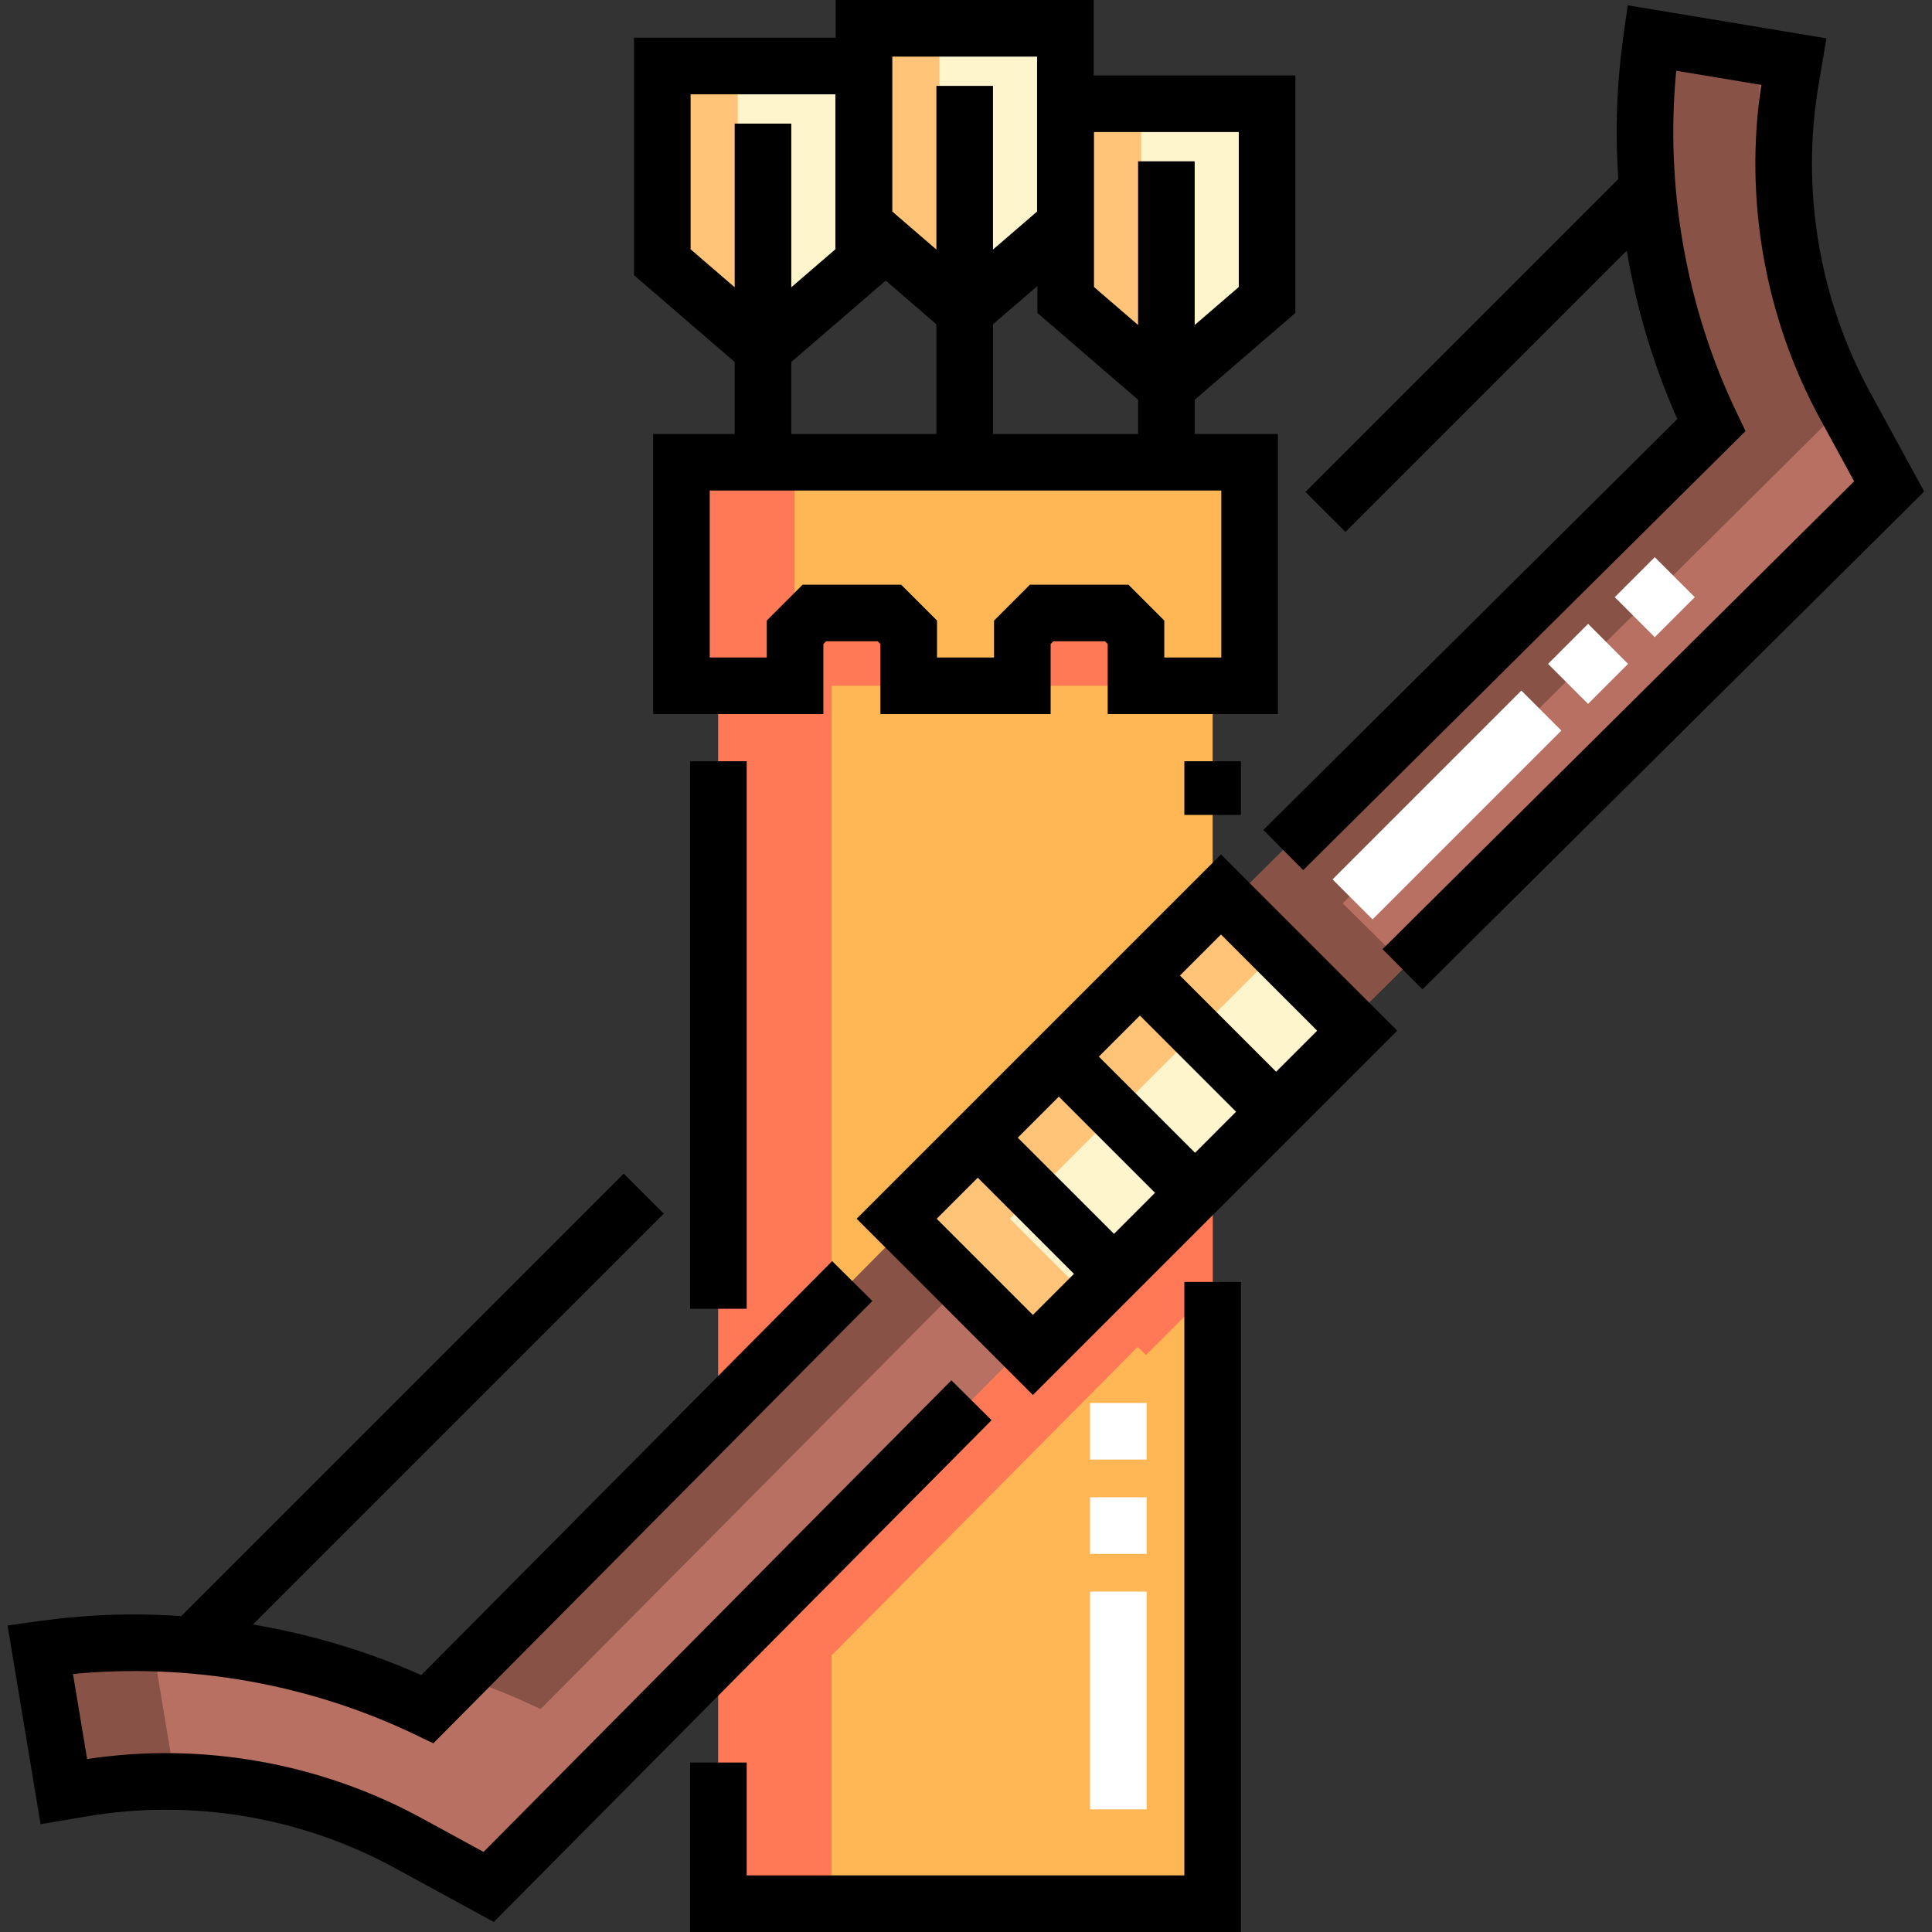 <svg height="512pt" viewBox="-2 0 512 512" width="512pt" xmlns="http://www.w3.org/2000/svg"><rect x="-2" y="0" width="512" height="512" fill="#333333" stroke="none"/><path d="m178.59 122.496v59.242h30.113v-14.18c1.992-1.996 3.113-3.113 5.109-5.109h19.895c1.996 1.996 3.113 3.113 5.109 5.109v14.18h30.113v-14.18c1.996-1.996 3.113-3.113 5.109-5.109h19.895c1.996 1.996 3.117 3.113 5.109 5.109v14.18h30.113v-59.242zm0 0" fill="#ffb655"/><g fill="#fff5cc"><path d="m280.336 59.5-26.684 23-26.684-23v-52h53.367zm0 0"/><path d="m333.789 79.5-26.684 23-26.684-23v-52h53.367zm0 0"/><path d="m226.883 69.5-26.684 23-26.684-23v-52h53.367zm0 0"/></g><path d="m473.375 16.324-.84 4.977c-4.965 29.398.172 60.031 14.469 86.246l11.645 21.359-143.09 141.957-31.715-31.461 127.676-126.727c-15.246-31.73-20.812-67.867-15.812-102.609zm0 0" fill="#b77062"/><path d="m14.918 474.785 4.973-.84c29.398-4.969 60.031.172 86.25 14.465l21.355 11.648 141.977-143.113-31.461-31.711-126.746 127.695c-31.73-15.25-67.867-20.812-102.609-15.812zm0 0" fill="#b77062"/><path d="m321.57 237.039 36.098 36.094-85.941 85.938-36.094-36.094zm0 0" fill="#fff5cc"/><path d="m188.383 375.234v-193.496h20.32v-14.18c1.992-1.996 3.113-3.113 5.109-5.109h19.895l5.109 5.109v14.18h30.113v-14.18c1.996-1.996 3.113-3.113 5.109-5.109h19.895c1.996 1.996 3.117 3.113 5.109 5.109v14.18h20.32v57.512l-83.73 83.73 2.316 2.316zm83.344-16.16-2.25-2.125-81.094 81.738v65.812h130.98v-193.059zm0 0" fill="#ffb655"/><path d="m178.59 122.496h30v59.242h-30zm0 0" fill="#ff7956"/><path d="m246.969 59.5v-52h-20v52l26.684 23 10-8.617zm0 0" fill="#ffc477"/><path d="m300.422 79.5v-52h-20v52l26.684 23 10-8.617zm0 0" fill="#ffc477"/><path d="m193.516 69.5v-52h-20v52l26.684 23 10-8.617zm0 0" fill="#ffc477"/><path d="m353.844 239.402 127.676-126.727c-14.535-30.246-20.27-64.496-16.445-97.73l-29.367-4.883c-5 34.746.566 70.879 15.812 102.609l-127.676 126.73 31.715 31.461 15-14.879zm0 0" fill="#895247"/><path d="m141.266 452.93 111.742-112.578-14.996-15.117-118.188 119.07c7.316 2.406 14.484 5.281 21.441 8.625zm0 0" fill="#895247"/><path d="m38.656 437.117c3.355-.484 6.727-.867 10.105-1.156-13.355-1.121-26.832-.754-40.105 1.156l6.262 37.668 4.973-.84c8.141-1.375 16.375-1.977 24.582-1.824zm0 0" fill="#895247"/><path d="m265.633 322.98 70.938-70.938-15-15-85.938 85.938 36.094 36.094 15-15zm0 0" fill="#ffc477"/><path d="m298.93 167.559.059-.055-5.055-5.055h-19.895c-1.996 1.996-3.113 3.113-5.109 5.109v14.18h30zm0 0" fill="#ff7956"/><path d="m299.477 356.949 2.25 2.125 17.637-17.633v-30l-47.637 47.633-2.25-2.125-81.094 81.738v65.812h30v-65.812zm0 0" fill="#ff7956"/><path d="m218.383 181.738h20.32v-14.18l.055-.055-5.051-5.055h-19.895c-1.996 1.996-3.117 3.113-5.109 5.109v14.18h-20.32v193.496l30-30.223zm0 0" fill="#ff7956"/><path d="m192.699 114.996h-21.609v74.242h45.113v-18.574l.715-.715h13.684l.715.715v18.574h45.113v-18.574l.715-.715h13.684l.719.719v18.574h45.113v-74.242h-22.055v-9.062l26.684-23v-62.938h-53.453v-20h-68.367v10h-53.453v62.938l26.684 23zm15-19.059 25.027-21.574 13.426 11.574v29.059h-38.453zm113.957 78.301h-15.109v-9.785l-9.504-9.504h-26.109l-9.504 9.504v9.785h-15.113v-9.785l-9.504-9.504h-26.109l-9.5 9.504v9.785h-15.113v-44.242h135.57v44.242zm-60.504-59.242v-29.059l11.77-10.145v7.145l26.684 23v9.059zm26.77-79.996h38.367v41.062l-11.684 10.07v-43.379h-15v43.379l-11.684-10.07zm-53.453-20h38.367v41.062l-11.684 10.07v-43.379h-15v43.379l-11.684-10.07zm-53.453 51.062v-41.062h38.367v41.062l-11.684 10.07v-43.379h-15v43.379zm0 0"/><path d="m225.027 322.98 46.699 46.703 96.547-96.547-46.703-46.703zm64.18-42.969 10.879-10.879 25.488 25.488-10.875 10.879zm14.883 36.094-10.875 10.879-25.492-25.488 10.879-10.879zm-57.852 6.875 10.879-10.879 25.488 25.488-10.879 10.879zm89.945-38.965-25.488-25.488 10.875-10.879 25.492 25.488zm0 0"/><path d="m180.883 201.738h15v145.105h-15zm0 0"/><path d="m311.863 201.738h15v14.227h-15zm0 0"/><path d="m311.863 497h-115.98v-29.914h-15v44.914h145.98v-172.273h-15zm0 0"/><path d="m493.59 103.961c-13.496-24.75-18.348-53.66-13.66-81.414l2.094-12.387-52.648-8.754c-1.418 9.852-3.953 24.562-2.516 46.051l-82.91 82.91 10.609 10.605 74.539-74.539c2.605 15.367 7.102 30.422 13.41 44.617l-109.707 108.895 10.566 10.648 117.223-116.355-2.312-4.812c-13.426-27.941-19.039-59.855-16.062-90.676l22.531 3.746c-4.562 30.301.969 61.684 15.672 88.645l8.945 16.41-124.973 123.984 10.566 10.648 132.973-131.922zm0 0"/><path d="m250.125 365.801-123.984 124.977-16.41-8.949c-26.965-14.703-58.348-20.234-88.645-15.668l-3.746-22.535c30.824-2.977 62.734 2.637 90.676 16.062l4.812 2.312 116.355-117.223-10.648-10.566-108.891 109.707c-14.199-6.309-29.25-10.805-44.621-13.41l108.883-108.879-10.609-10.605-117.25 117.25c-21.137-1.418-35.559 1.004-46.047 2.512l8.754 52.648 12.387-2.094c27.75-4.688 56.66.164 81.41 13.66l26.305 14.34 131.922-132.973zm0 0"/><path d="m361.738 243.648-10.605-10.605 50.039-50.039 10.609 10.605zm57.113-57.109-10.605-10.605 10.605-10.609 10.605 10.609zm17.676-17.68-10.605-10.605 10.605-10.605 10.609 10.605zm0 0" fill="#fff"/><path d="m301.863 479.5h-15v-57.703h15zm0-67.703h-15v-15h15zm0-25h-15v-15h15zm0 0" fill="#fff"/></svg>